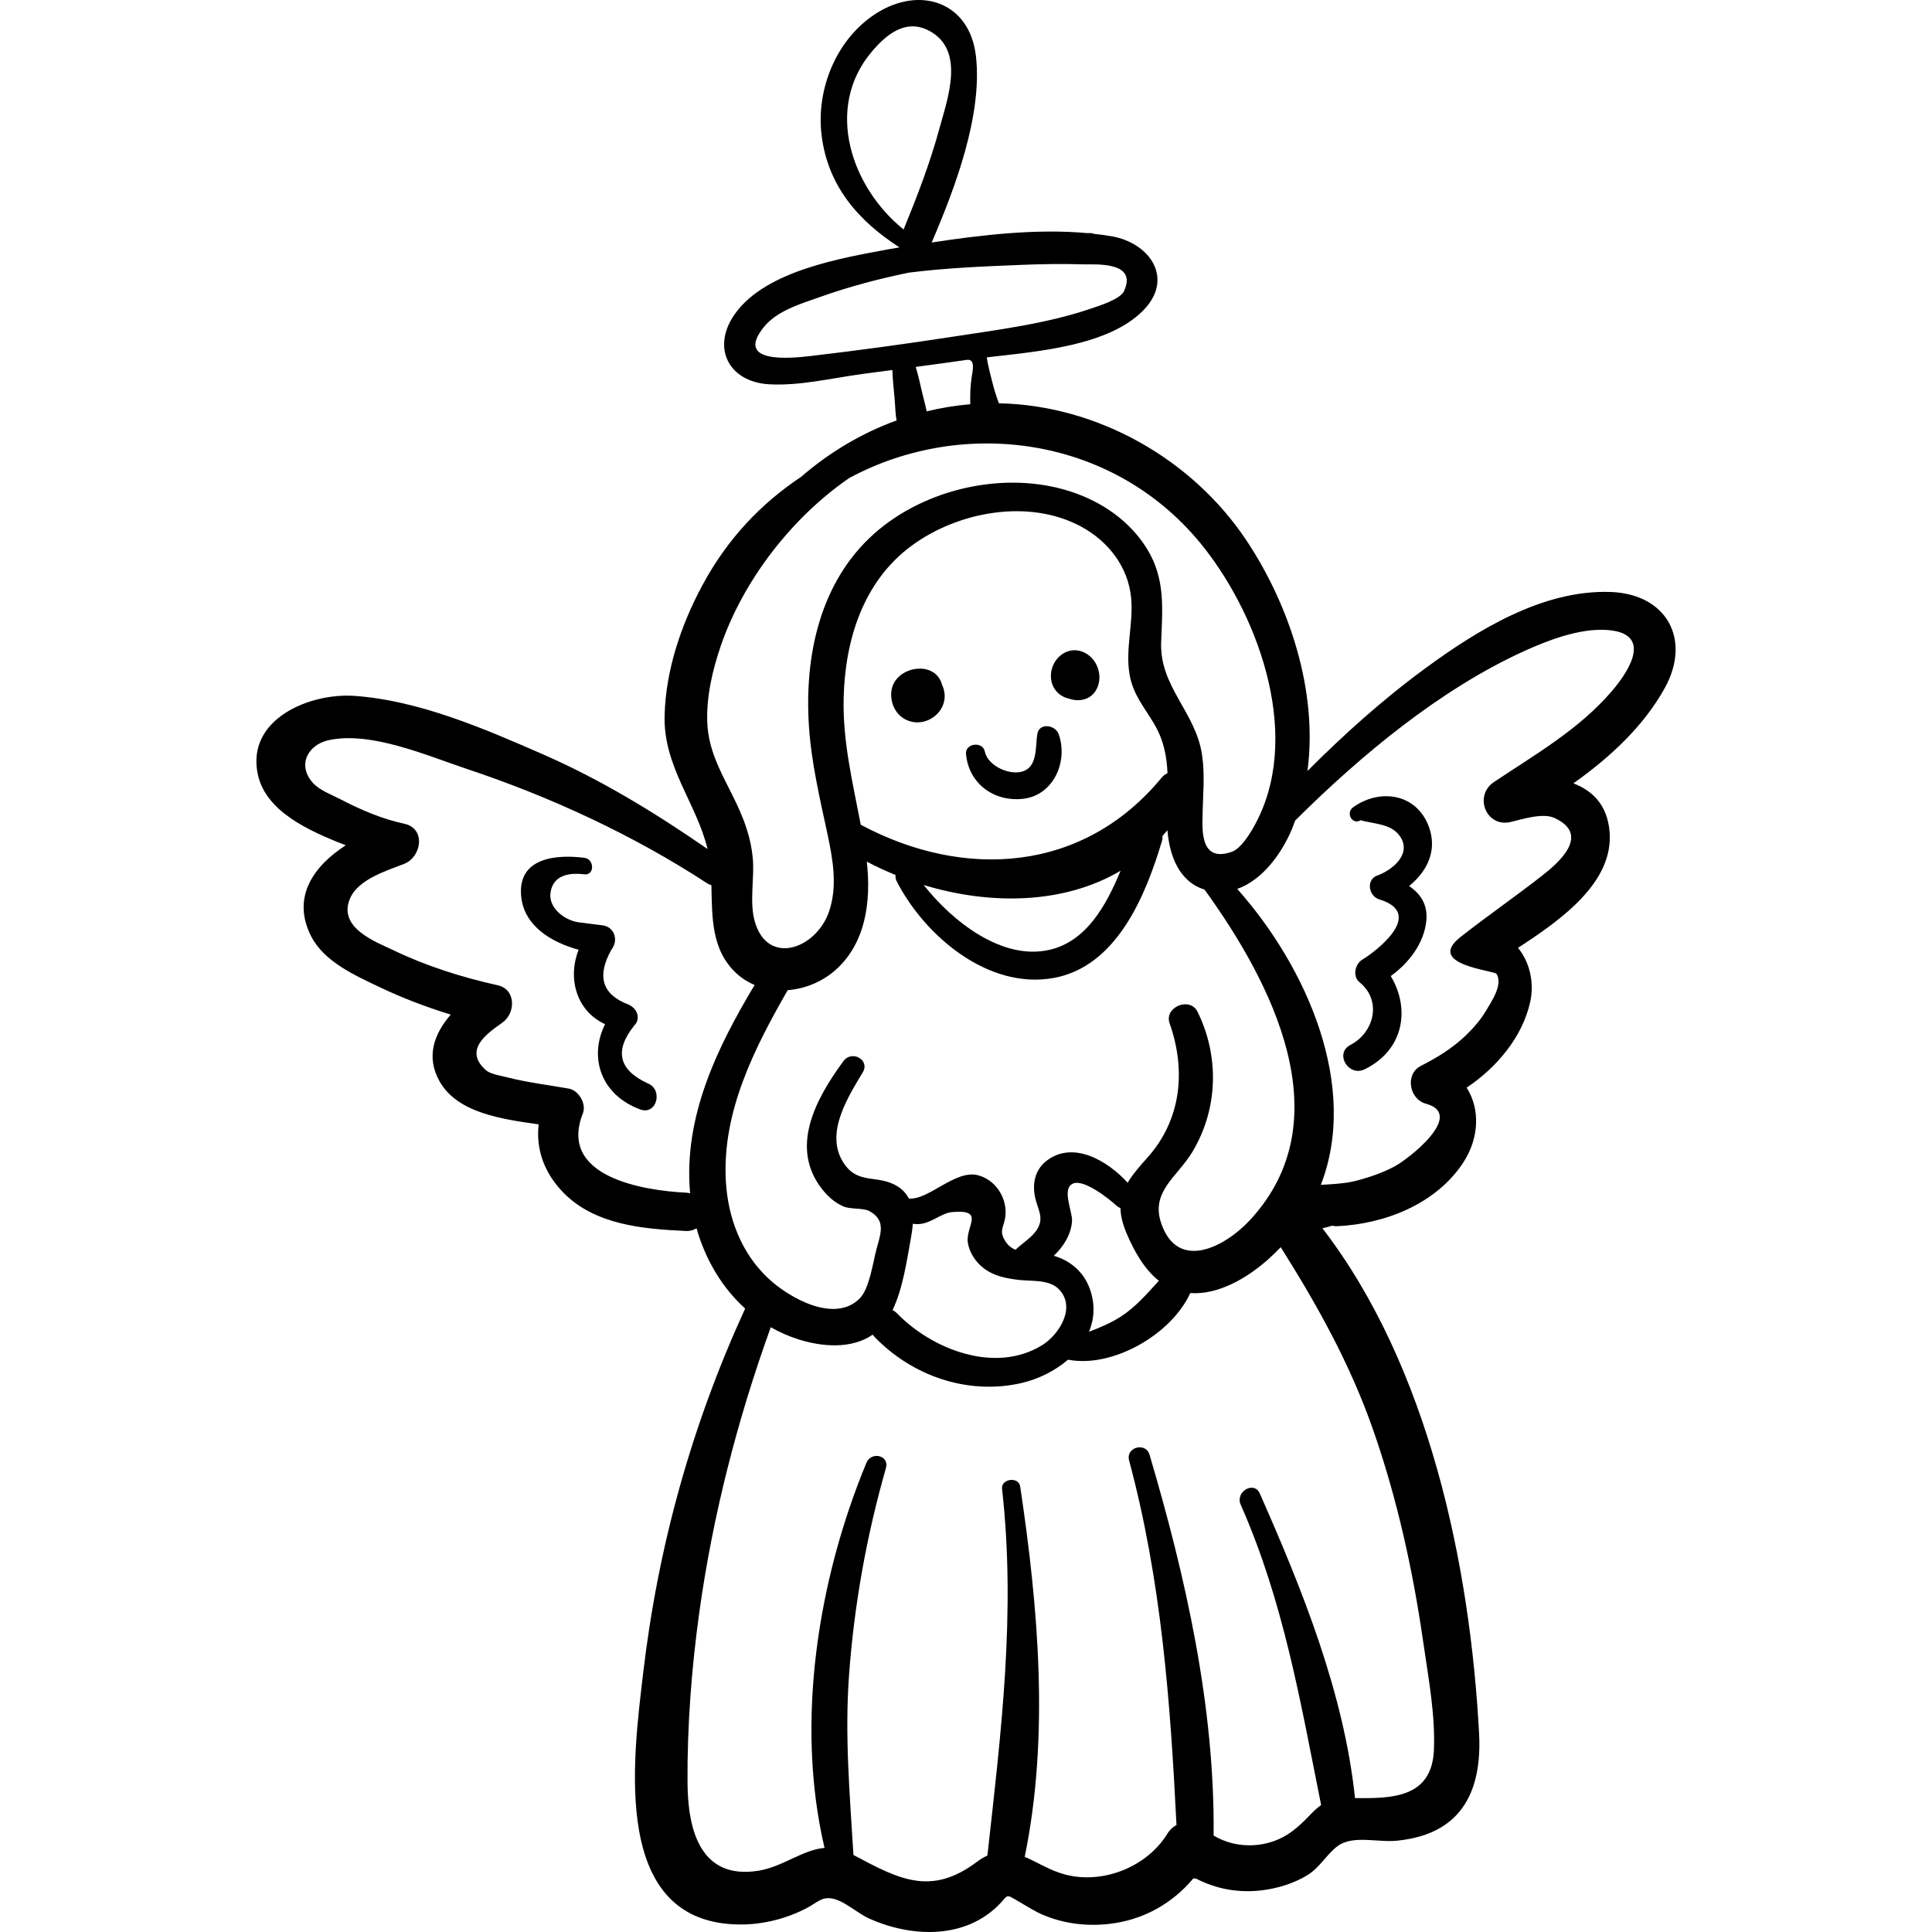 <?xml version="1.0" encoding="iso-8859-1"?>
<!-- Generator: Adobe Illustrator 19.0.0, SVG Export Plug-In . SVG Version: 6.00 Build 0)  -->
<svg version="1.1" id="Capa_1" xmlns="http://www.w3.org/2000/svg" xmlns:xlink="http://www.w3.org/1999/xlink" x="0px" y="0px"
	 viewBox="0 0 511.998 511.998" style="enable-background:new 0 0 511.998 511.998;" xml:space="preserve">
<g>
	<g>
		<path d="M249.962,182.223c-0.08-0.233-0.188-0.451-0.29-0.672c-1.713-6.806-12.244-5.05-13.382,1.206
			c-0.533,2.933,0.712,6.198,3.344,7.728C245.118,193.673,252.074,188.324,249.962,182.223z"/>
	</g>
</g>
<g>
	<g>
		<path d="M289.944,175.124c-1.777-2.498-5.068-3.645-7.873-2.115c-2.619,1.428-4.005,4.496-3.45,7.411
			c0.47,2.469,2.375,4.248,4.693,4.729c2.618,0.934,5.668,0.303,7.146-2.248C291.869,180.467,291.548,177.382,289.944,175.124z"/>
	</g>
</g>
<g>
	<g>
		<path d="M280.551,194.536c-0.873-2.429-5.147-3.122-5.654,0c-0.551,3.39,0.172,8.896-4.189,9.981
			c-3.573,0.888-8.971-1.682-9.722-5.372c-0.564-2.767-5.252-2.193-4.987,0.675c0.714,7.717,7.215,12.666,14.985,11.889
			C279.132,210.894,283.169,201.827,280.551,194.536z"/>
	</g>
</g>
<g>
	<g>
		<path d="M426.826,156.879c-17.876-0.632-35.147,10.001-48.992,20.147c-11.345,8.314-21.568,17.503-31.348,27.293
			c2.786-20.98-4.628-43.612-15.965-60.799c-14.367-21.78-39.61-36.142-65.815-36.644c-0.646-1.796-1.245-3.6-1.701-5.475
			c-0.497-2.045-1.202-4.463-1.491-6.7c13.677-1.571,32.219-3.047,41.447-12.432c8.313-8.455,1.746-17.916-8.403-19.66
			c-1.549-0.266-3.123-0.47-4.709-0.646c-0.318-0.136-0.69-0.209-1.118-0.196c-0.175,0.006-0.351,0.011-0.527,0.017
			c-13.438-1.238-27.94,0.454-41.299,2.478c6.214-14.478,13.479-33.692,11.734-49.326C257.045,0.649,244.002-3.85,232.365,3.449
			c-10.627,6.666-16.107,20.04-14.648,32.28c1.627,13.651,9.876,22.879,20.654,29.834c-0.946,0.157-1.892,0.309-2.836,0.485
			c-12.578,2.341-32.131,5.624-40.453,16.696c-6.771,9.009-2.24,18.497,8.825,19.101c8.088,0.441,16.593-1.652,24.594-2.731
			c2.662-0.359,5.326-0.708,7.99-1.06c0.066,2.541,0.368,5.081,0.591,7.609c0.172,1.944,0.175,3.889,0.517,5.757
			c-9.273,3.371-17.842,8.486-25.306,14.955c-10.6,7.065-19.487,16.358-26.126,28.674c-5.679,10.534-9.736,22.539-10.043,34.579
			c-0.345,13.567,8.49,23.274,11.381,35.368c-13.858-9.575-28.057-18.271-43.566-25.067c-15.508-6.796-32.999-14.352-50.071-15.515
			c-11.784-0.803-28.671,6.136-25.546,20.798c2.068,9.701,13.181,14.887,23.316,18.793c-8.33,5.374-14.491,13.608-9.21,24.06
			c3.435,6.798,11.638,10.414,18.129,13.515c6.125,2.926,12.44,5.314,18.896,7.299c-4.288,4.959-6.707,11.027-2.97,17.672
			c4.772,8.486,16.761,10.049,26.271,11.418c-0.768,6.526,1.43,12.847,6.542,18.083c8.374,8.577,21.172,9.653,32.462,10.167
			c1.153,0.052,2.09-0.231,2.835-0.716c2.313,8.194,6.69,15.673,12.88,21.276c-14.128,30.813-23.09,62.96-27.042,96.723
			c-2.679,22.883-8.714,66.569,25.947,66.507c5.918-0.011,12.014-1.541,17.267-4.273c3.183-1.655,4.214-3.339,7.486-2.465
			c2.995,0.8,6.322,3.886,9.267,5.196c10.807,4.808,24.537,5.538,33.721-3.105c3.531-3.323,1.826-3.758,6.292-1.183
			c2.17,1.251,3.925,2.428,6.262,3.392c5.452,2.249,11.335,2.937,17.185,2.292c9.01-0.994,16.777-5.362,22.381-12.058
			c0.239,0.03,0.479,0.048,0.721,0.043c5.324,2.737,11.22,3.878,17.543,3.091c4.143-0.516,8.342-1.806,11.937-3.987
			c3.353-2.033,5.105-5.538,8.048-7.725c4.027-2.992,10.741-0.897,15.728-1.422c4.133-0.435,8.222-1.413,11.809-3.609
			c8.659-5.3,10.451-15.329,9.953-24.735c-2.369-44.746-13.39-97.413-41.523-133.958c0.857-0.186,1.711-0.404,2.558-0.681
			c0.416,0.094,0.851,0.153,1.325,0.132c12.678-0.573,26.284-5.886,33.502-16.959c4.076-6.254,4.514-14.026,0.835-19.756
			c7.994-5.345,14.792-13.418,16.842-22.713c1.133-5.138-0.147-10.611-3.238-14.34c11.608-7.521,25.433-17.442,24.271-30.846
			c-0.604-6.961-4.474-10.798-9.581-12.745c9.69-6.884,18.596-15.095,24.223-25.283
			C448.299,169.441,441.676,157.404,426.826,156.879z M230.91,13.839c3.761-4.496,8.92-8.949,15.128-5.789
			c9.939,5.059,5.068,18.089,2.93,25.962c-2.493,9.178-5.907,18.016-9.506,26.801C225.583,49.644,218.479,28.699,230.91,13.839z
			 M214.902,94.339c-5.55,0.652-20.294,2.069-12.488-7.649c3.518-4.38,9.856-6.198,14.947-8.005
			c7.663-2.72,15.535-4.809,23.518-6.438c10-1.266,20.076-1.656,29.183-2.031c5.67-0.233,11.359-0.338,17.033-0.161
			c2.963,0.092,14.505-0.918,10.767,7.114c-1.02,2.192-6.949,3.997-8.996,4.691c-11.594,3.929-24.279,5.512-36.335,7.366
			C240.018,91.149,227.475,92.861,214.902,94.339z M257.135,107.126c-3.926,0.333-7.787,0.964-11.557,1.885
			c-0.278-1.43-0.694-2.853-1.053-4.356c-0.591-2.474-1.111-4.985-1.853-7.423c4.512-0.599,9.023-1.208,13.528-1.86
			c2.385-0.345,1.534,3.024,1.313,4.474C257.141,102.28,257.062,104.651,257.135,107.126z M187.428,191.319
			c-0.238-6.8,1.414-13.84,3.615-20.242c5.808-16.89,18.438-33.663,33.999-44.389c30.527-16.451,70.89-11.055,94.121,18.554
			c15.014,19.137,26.063,51.005,13.067,73.937c-1.169,2.064-3.467,5.704-5.676,6.511c-8.657,3.164-7.918-6.144-7.857-9.848
			c0.087-5.317,0.652-10.465-0.14-15.787c-1.698-11.422-11.309-18.062-10.842-29.925c0.347-8.842,1.14-16.697-3.699-24.602
			c-4.586-7.492-12.061-12.598-20.327-15.278c-17.289-5.607-38.517-0.847-52.024,11.174c-14.439,12.85-18.52,32.496-17.287,51.049
			c0.649,9.761,2.894,19.102,4.927,28.632c1.424,6.675,2.679,13.78,0.405,20.442c-3.388,9.924-16.288,14.569-19.689,2.652
			c-1.476-5.173-0.037-11.421-0.532-16.797c-0.476-5.175-2.121-9.811-4.324-14.47C191.764,205.741,187.718,199.595,187.428,191.319z
			 M228.107,218.567c-2.115-11.115-4.8-21.97-4.534-33.513c0.355-15.399,5.14-30.98,18.039-40.456
			c12.251-9,30.945-12.537,44.836-5.08c7.262,3.898,12.582,10.753,13.322,19.027c0.606,6.783-1.593,13.474-0.415,20.259
			c0.929,5.352,3.964,8.663,6.611,13.209c2.478,4.257,3.25,8.529,3.432,12.899c-0.557,0.237-1.096,0.617-1.582,1.208
			C287.173,231.167,255.651,233.285,228.107,218.567z M296.967,230.751c-3.82,9.233-9.053,18.702-18.829,20.958
			c-12.498,2.884-25.637-7.41-33.358-17.18C262.376,239.884,281.891,239.684,296.967,230.751z M182.865,316.051
			c0.005,0.061,0.016,0.121,0.022,0.182c-0.353-0.09-0.728-0.148-1.13-0.168c-11.093-0.552-33.986-4.118-27.287-21.008
			c0.997-2.514-1.11-6.105-3.73-6.569c-5.438-0.963-11.057-1.63-16.411-3.007c-1.583-0.407-4.33-0.795-5.555-1.875
			c-6.226-5.487,0.703-9.966,4.405-12.628c3.481-2.504,3.627-8.779-1.291-9.876c-9.531-2.125-18.767-5.036-27.592-9.264
			c-4.596-2.201-15.017-5.959-11.467-13.886c2.225-4.97,9.701-7.222,14.292-9.026c4.591-1.804,5.846-9.373,0-10.631
			c-5.963-1.284-11.547-3.703-16.955-6.51c-2.302-1.195-5.394-2.315-7.154-4.218c-4.413-4.773-1.405-10.214,4.085-11.413
			c11.209-2.448,26.109,4.119,36.656,7.631c22.179,7.385,44.052,17.513,63.647,30.292c0.384,0.25,0.76,0.398,1.129,0.5
			c0.209,8.402-0.085,17.165,6.634,23.37c1.457,1.346,3.09,2.358,4.819,3.092C189.94,277.766,181.132,296.036,182.865,316.051z
			 M192.35,312.851c-0.978-18.26,7.556-35.03,16.398-50.451c4.415-0.337,8.78-2.071,12.187-4.924
			c8.552-7.16,9.961-18.668,8.773-29.139c2.458,1.298,5.008,2.482,7.625,3.547c-0.078,0.51-0.002,1.074,0.3,1.663
			c7.386,14.392,24.146,28.733,41.517,25.639c16.752-2.984,24.451-21.798,28.749-36.213c0.154-0.516,0.193-0.988,0.164-1.425
			c0.443-0.503,0.887-1.004,1.314-1.533c0.544,6.714,3.074,13.632,9.827,15.724c17.698,24.471,36.759,60.993,12.007,87.637
			c-6.499,6.995-18.971,13.642-23.43,0.954c-2.999-8.536,4.22-12.413,8.22-19.08c6.833-11.39,7.183-25.338,1.344-37.148
			c-2.008-4.061-8.915-1.22-7.382,3.112c4.398,12.431,3.115,25.514-5.915,35.599c-2.153,2.405-3.953,4.502-5.21,6.619
			c-5.185-5.699-14.189-11.158-21.268-5.984c-3.442,2.516-4.142,6.543-3.109,10.479c0.719,2.741,2.127,4.846,0.527,7.631
			c-1.304,2.271-3.999,3.833-5.845,5.617c-0.012,0.011-0.018,0.023-0.03,0.035c-1.026-0.448-1.922-1.122-2.608-2.166
			c-2.059-3.134-0.214-3.867-0.023-7.263c0.256-4.554-2.705-9.105-7.263-10.322c-6.044-1.614-13.152,6.68-18.366,6.155
			c-0.818-1.595-2.154-2.95-4.269-3.897c-5.062-2.267-9.733,0.011-13.298-5.984c-4.542-7.639,1.403-16.964,5.353-23.543
			c2.006-3.342-2.908-5.993-5.115-2.99c-7.211,9.812-14.495,22.895-5.541,34.074c1.505,1.879,3.238,3.411,5.455,4.405
			c1.969,0.882,5.283,0.366,6.948,1.266c4.57,2.471,2.923,6.173,1.867,10.173c-0.911,3.452-1.85,10.431-4.458,13.021
			c-6.665,6.616-18.645-0.201-24.095-5.268C196.418,332.102,192.875,322.656,192.35,312.851z M288.863,341.69
			c-1.504-4.334-4.851-7.383-9.182-8.771c-0.141-0.045-0.288-0.079-0.432-0.118c2.623-2.475,4.597-5.639,4.845-9.149
			c0.185-2.614-2.843-8.588,0.235-9.989c2.908-1.324,9.763,4.197,11.448,5.753c0.379,0.35,0.771,0.592,1.161,0.741
			c0.038,1.955,0.529,4.117,1.608,6.663c1.932,4.558,4.605,9.465,8.567,12.602c-3.121,3.376-5.999,6.834-10.03,9.453
			c-2.684,1.744-5.567,2.934-8.486,4.054C289.991,349.576,290.283,345.783,288.863,341.69z M256.49,329.342
			c0.408,2.614,2.032,5.038,4.076,6.653c2.736,2.161,5.989,2.776,9.386,3.187c3.27,0.396,7.966-0.179,10.557,2.374
			c4.888,4.818,0.096,12.193-4.315,14.918c-12.521,7.733-29.237,1.099-38.49-8.438c-0.372-0.384-0.768-0.648-1.17-0.857
			c2.788-5.779,3.807-13.367,4.806-18.732c0.255-1.368,0.467-2.766,0.562-4.139c0.212,0.026,0.418,0.056,0.644,0.074
			c3.959,0.316,6.535-2.903,9.863-3.18C261.234,320.468,255.81,324.986,256.49,329.342z M363.913,378.982
			c6.365,18.236,10.529,37.187,13.273,56.287c1.324,9.212,3.202,19.107,2.82,28.43c-0.521,12.745-11.032,12.936-20.915,12.807
			c-2.95-27.929-14.001-55.312-25.234-80.72c-1.522-3.443-6.575-0.464-5.062,2.959c11.402,25.789,15.849,52.331,21.315,79.6
			c-2.41,1.661-4.025,4.248-7.729,7.012c-6.009,4.485-14.467,4.882-20.761,1.076c0.343-34.14-7.377-68.404-16.971-100.904
			c-1.024-3.468-6.375-2.016-5.43,1.497c8.564,31.838,10.944,63.983,12.563,96.618c-0.925,0.5-1.758,1.23-2.384,2.256
			c-5.351,8.77-16.914,13.451-26.921,10.922c-4.088-1.033-7.515-3.289-10.913-4.751c6.585-32.086,3.58-66.127-1.203-98.142
			c-0.403-2.698-5.115-2.093-4.806,0.65c3.707,32.876-0.28,64.652-3.882,97.158c-0.888,0.41-1.799,0.93-2.753,1.647
			c-12.232,9.193-20.69,4.628-32.752-1.804c-0.955-15.977-2.345-31.562-1.16-47.715c1.366-18.624,4.64-36.854,9.771-54.8
			c0.975-3.411-3.883-4.508-5.163-1.423c-12.8,30.854-18.929,68.732-11.109,102.062c-5.862,0.518-11.116,5.044-17.554,6.063
			c-15.367,2.433-18.667-10.839-18.752-23.279c-0.103-15.107,1.06-30.362,3.139-45.319c3.56-25.607,10.121-51.097,18.924-75.441
			c2.29,1.306,4.748,2.393,7.368,3.224c6.243,1.98,14.062,2.611,19.643-1.255c0.11,0.145,0.204,0.292,0.338,0.432
			c9.946,10.446,24.732,15.647,39.023,12.402c4.42-1.004,8.887-3.18,12.406-6.209c11.693,2.306,27.392-6.635,32.384-17.649
			c7.545,0.551,15.299-4.153,20.687-8.963c1.168-1.043,2.253-2.114,3.291-3.201C349.16,346.012,357.805,361.484,363.913,378.982z
			 M427.095,183.227c-8.713,10.135-20.232,16.699-31.191,24.026c-5.399,3.61-2.089,12.131,4.459,10.576
			c2.993-0.711,8.441-2.467,11.487-1.099c9.907,4.451,1.075,11.995-3.08,15.251c-7.141,5.597-14.625,10.747-21.754,16.364
			c-9.358,7.373,8.994,8.805,9.588,9.755c1.743,2.792-1.323,7.272-2.734,9.655c-1.47,2.481-3.416,4.732-5.492,6.714
			c-3.497,3.337-7.548,5.832-11.84,8.003c-4.272,2.161-3.068,8.836,1.308,10.008c10.657,2.853-4.65,14.696-8.169,16.579
			c-2.798,1.498-5.783,2.603-8.842,3.457c-0.022,0.007-0.042,0.007-0.064,0.014c-0.483,0.161-0.974,0.276-1.463,0.398
			c-0.362,0.091-0.728,0.17-1.092,0.255c-2.688,0.535-5.449,0.638-8.187,0.819c10.099-25.963-3.478-57.399-22.147-78.437
			c6.712-2.335,11.754-9.429,14.412-15.645c0.344-0.803,0.614-1.627,0.918-2.441c17.55-17.494,38.572-34.853,60.678-44.925
			c6.356-2.896,14.598-6.03,21.719-5.623C437.778,167.626,432.394,177.064,427.095,183.227z"/>
	</g>
</g>
<g>
	<g>
		<path d="M171.587,287.069c-7.624-3.543-8.816-8.61-3.576-15.2c1.976-1.99,0.773-4.714-1.497-5.671
			c-6.921-2.629-8.426-7.456-4.514-14.481c2.064-2.598,0.809-6.343-2.709-6.54l-5.491-0.706c-3.683-0.269-8.46-3.586-7.921-7.803
			c0.623-4.88,5.126-5.436,8.944-4.965c2.794,0.345,2.769-4.043,0-4.385c-7.448-0.919-17.592-0.061-16.722,10.069
			c0.685,7.976,8.008,12.334,15.24,14.311c-2.974,7.561-0.616,16.215,7.006,19.72c-4.384,8.813-1.094,18.78,9.326,22.595
			C174.052,295.616,175.857,288.711,171.587,287.069z"/>
	</g>
</g>
<g>
	<g>
		<path d="M373.421,234.802c4.694-3.772,7.624-9.373,5.213-15.79c-3.318-8.828-13.043-10.111-20.055-5.063
			c-2.032,1.463-0.232,4.768,2.005,3.428c3.471,0.999,7.962,0.867,10.299,4.069c3.478,4.766-1.803,9.181-6.197,10.694
			c-2.731,1.345-1.818,5.405,0.81,6.199c12.56,3.794-1.266,14.065-4.427,15.935c-1.951,1.154-2.736,4.43-0.777,6.028
			c6.009,4.898,3.891,13.32-2.418,16.613c-4.292,2.24-0.518,8.553,3.774,6.457c10.354-5.056,12.166-15.949,6.916-24.705
			c4.816-3.489,8.826-8.676,9.42-14.633C378.422,239.644,376.389,236.828,373.421,234.802z"/>
	</g>
</g>
<g>
</g>
<g>
</g>
<g>
</g>
<g>
</g>
<g>
</g>
<g>
</g>
<g>
</g>
<g>
</g>
<g>
</g>
<g>
</g>
<g>
</g>
<g>
</g>
<g>
</g>
<g>
</g>
<g>
</g>
</svg>
